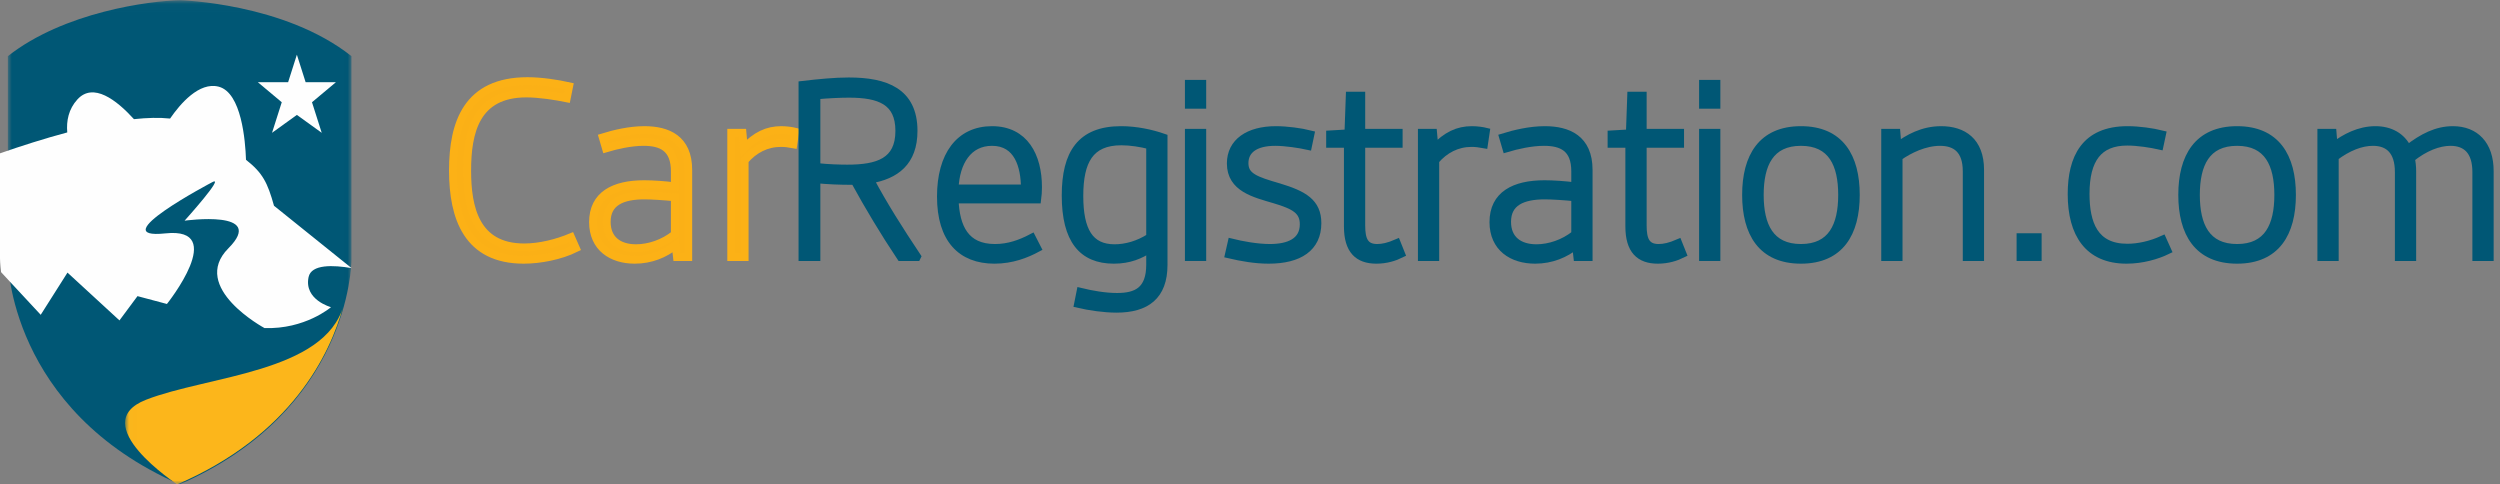 <?xml version="1.0" encoding="UTF-8"?>
<svg width="320px" height="62px" viewBox="0 0 320 62" version="1.1" xmlns="http://www.w3.org/2000/svg" xmlns:xlink="http://www.w3.org/1999/xlink">
    <rect x="0" y="0" width="320" height="62" fill="#808080" stroke="none"/>
    <!-- Generator: Sketch 52.3 (67297) - http://www.bohemiancoding.com/sketch -->
    <title>careg-logo-single</title>
    <desc>Created with Sketch.</desc>
    <defs>
        <polygon id="path-1" points="0.001 0.032 43.989 0.032 43.989 62 0.001 62"></polygon>
        <polygon id="path-3" points="0.01 0.065 27.979 0.065 27.979 23 0.01 23"></polygon>
    </defs>
    <g id="Symbols/Style-Guide" stroke="none" stroke-width="1" fill="none" fill-rule="evenodd">
        <g id="Header-/-Desktop" transform="translate(-93, -23)">
            <g id="careg-logo-single" transform="translate(93, 23)">
                <g id="logo" transform="translate(56.667, 10.333)">
                    <g id="CarRegistration.com" transform="translate(1, 0)">
                        <path d="M9.367,22.917 C2.169,22.917 0.309,17.545 0.309,11.483 C0.309,5.387 2.134,0.049 9.849,0.049 C11.605,0.049 13.637,0.359 15.187,0.704 L14.877,2.253 C13.5,1.978 11.399,1.633 9.711,1.633 C3.237,1.633 2.134,6.558 2.134,11.518 C2.134,16.202 3.168,21.333 9.436,21.333 C11.433,21.333 13.603,20.782 15.428,20.024 L16.048,21.436 C14.016,22.435 11.433,22.917 9.367,22.917 Z M18.239,18.096 C18.239,14.617 20.925,13.24 24.783,13.24 C25.85,13.24 27.469,13.343 28.709,13.515 L28.709,11.587 C28.709,8.59 26.987,7.833 24.714,7.833 C23.095,7.833 21.27,8.246 19.892,8.659 L19.479,7.247 C20.925,6.799 22.888,6.317 24.817,6.317 C27.779,6.317 30.431,7.419 30.431,11.414 L30.431,22.573 L28.984,22.573 L28.812,21.058 C27.434,22.16 25.678,22.917 23.577,22.917 C20.65,22.917 18.239,21.368 18.239,18.096 Z M19.995,18.061 C19.995,20.334 21.545,21.436 23.749,21.436 C25.402,21.436 27.262,20.817 28.709,19.646 L28.709,14.927 C27.366,14.79 25.712,14.686 24.817,14.686 C21.958,14.686 19.995,15.547 19.995,18.061 Z M35.928,22.573 L35.928,6.662 L37.374,6.662 L37.546,8.625 C39.096,7.006 40.543,6.317 42.334,6.317 C42.988,6.317 43.711,6.421 44.124,6.524 L43.883,8.143 C43.298,8.039 42.85,7.97 42.299,7.97 C40.439,7.97 38.855,8.797 37.65,10.209 L37.65,22.573 L35.928,22.573 Z" id="Car" stroke="#FCB116" fill="#FBB016"></path>
                        <path d="M45.047,22.573 L45.047,0.531 C47.113,0.29 49.18,0.084 50.97,0.084 C55.689,0.084 59.27,1.392 59.27,6.421 C59.27,10.416 56.963,12.103 53.691,12.654 C55.413,15.892 57.445,19.095 59.718,22.504 L59.684,22.573 L57.617,22.573 C55.482,19.37 53.519,16.098 51.728,12.826 C49.627,12.826 48.353,12.758 46.838,12.62 L46.838,22.573 L45.047,22.573 Z M46.838,11.036 C48.353,11.208 49.937,11.242 50.798,11.242 C54.69,11.242 57.445,10.381 57.445,6.421 C57.445,2.598 54.897,1.668 51.005,1.668 C49.903,1.668 48.353,1.737 46.838,1.875 L46.838,11.036 Z M62.77,14.824 C62.77,9.555 65.146,6.317 69.313,6.317 C73.481,6.317 75.203,9.658 75.203,13.619 C75.203,14.17 75.168,14.686 75.099,15.203 L64.526,15.203 C64.664,18.819 65.904,21.402 69.692,21.402 C71.449,21.402 72.964,20.851 74.411,20.093 L75.099,21.436 C73.687,22.194 71.862,22.917 69.623,22.917 C65.387,22.917 62.77,20.3 62.77,14.824 Z M64.526,13.791 L73.515,13.791 C73.515,10.967 72.654,7.833 69.313,7.833 C66.248,7.833 64.664,10.416 64.526,13.791 Z M80.631,27.016 C82.043,27.36 83.765,27.67 85.315,27.67 C87.794,27.67 89.551,26.878 89.551,23.537 L89.551,21.471 C88.311,22.297 86.899,22.917 84.901,22.917 C80.872,22.917 78.737,20.369 78.737,14.686 C78.737,9.314 80.665,6.317 85.831,6.317 C87.76,6.317 89.689,6.731 91.273,7.282 L91.273,23.572 C91.273,27.567 89.034,29.185 85.246,29.185 C83.662,29.185 81.802,28.91 80.321,28.566 L80.631,27.016 Z M85.005,21.436 C86.451,21.436 88.07,20.989 89.551,20.024 L89.551,8.28 C88.38,7.97 87.037,7.764 85.866,7.764 C81.802,7.764 80.493,10.312 80.493,14.755 C80.493,19.198 81.802,21.436 85.005,21.436 Z" id="Reg" stroke="#005775" fill="#005775"></path>
                        <path d="M94.503,3.08 L94.503,0.394 L96.225,0.394 L96.225,3.08 L94.503,3.08 Z M94.503,22.573 L94.503,6.662 L96.225,6.662 L96.225,22.573 L94.503,22.573 Z" id="i" stroke="#005775" fill="#005775"></path>
                        <path d="M99.634,22.229 L99.979,20.713 C101.218,21.023 103.216,21.402 104.869,21.402 C107.314,21.402 109.208,20.61 109.208,18.371 C109.208,16.615 108.037,15.961 105.489,15.203 C102.94,14.445 99.875,13.756 99.875,10.588 C99.875,7.867 102.148,6.317 105.661,6.317 C107.039,6.317 108.864,6.558 110.069,6.868 L109.759,8.349 C108.657,8.108 106.867,7.833 105.558,7.833 C102.975,7.833 101.632,8.866 101.632,10.553 C101.632,12.275 103.044,12.758 106.006,13.619 C109.208,14.583 110.965,15.582 110.965,18.234 C110.965,21.368 108.623,22.917 104.731,22.917 C102.975,22.917 101.253,22.607 99.634,22.229 Z" id="s" stroke="#005775" fill="#005775"></path>
                        <path d="M114.857,18.647 L114.857,8.074 L112.584,8.074 L112.584,6.868 L114.925,6.731 L115.098,1.909 L116.579,1.909 L116.579,6.662 L121.366,6.662 L121.366,8.074 L116.579,8.074 L116.579,18.544 C116.579,20.334 116.992,21.402 118.611,21.402 C119.299,21.402 120.091,21.23 121.125,20.782 L121.676,22.16 C120.849,22.573 119.782,22.917 118.507,22.917 C116.165,22.917 114.857,21.678 114.857,18.647 Z" id="t" stroke="#005775" fill="#005775"></path>
                        <path d="M124.328,22.573 L124.328,6.662 L125.774,6.662 L125.946,8.625 C127.496,7.006 128.943,6.317 130.733,6.317 C131.388,6.317 132.111,6.421 132.524,6.524 L132.283,8.143 C131.698,8.039 131.25,7.97 130.699,7.97 C128.839,7.97 127.255,8.797 126.05,10.209 L126.05,22.573 L124.328,22.573 Z" id="r" stroke="#005775" fill="#005775"></path>
                        <path d="M133.489,18.096 C133.489,14.617 136.175,13.24 140.032,13.24 C141.1,13.24 142.719,13.343 143.958,13.515 L143.958,11.587 C143.958,8.59 142.236,7.833 139.963,7.833 C138.345,7.833 136.519,8.246 135.142,8.659 L134.728,7.247 C136.175,6.799 138.138,6.317 140.067,6.317 C143.029,6.317 145.68,7.419 145.68,11.414 L145.68,22.573 L144.234,22.573 L144.062,21.058 C142.684,22.16 140.928,22.917 138.827,22.917 C135.899,22.917 133.489,21.368 133.489,18.096 Z M135.245,18.061 C135.245,20.334 136.795,21.436 138.999,21.436 C140.652,21.436 142.512,20.817 143.958,19.646 L143.958,14.927 C142.615,14.79 140.962,14.686 140.067,14.686 C137.208,14.686 135.245,15.547 135.245,18.061 Z" id="a" stroke="#005775" fill="#005775"></path>
                        <path d="M150.881,18.647 L150.881,8.074 L148.608,8.074 L148.608,6.868 L150.95,6.731 L151.122,1.909 L152.603,1.909 L152.603,6.662 L157.39,6.662 L157.39,8.074 L152.603,8.074 L152.603,18.544 C152.603,20.334 153.016,21.402 154.635,21.402 C155.324,21.402 156.116,21.23 157.149,20.782 L157.7,22.16 C156.873,22.573 155.806,22.917 154.531,22.917 C152.19,22.917 150.881,21.678 150.881,18.647 Z" id="t" stroke="#005775" fill="#005775"></path>
                        <path d="M160.317,3.08 L160.317,0.394 L162.039,0.394 L162.039,3.08 L160.317,3.08 Z M160.317,22.573 L160.317,6.662 L162.039,6.662 L162.039,22.573 L160.317,22.573 Z" id="i" stroke="#005775" fill="#005775"></path>
                        <path d="M165.828,14.617 C165.828,9.761 167.825,6.317 172.854,6.317 C177.882,6.317 179.879,9.761 179.879,14.617 C179.879,19.473 177.882,22.917 172.854,22.917 C167.825,22.917 165.828,19.473 165.828,14.617 Z M167.584,14.617 C167.584,18.544 168.893,21.402 172.854,21.402 C176.814,21.402 178.123,18.544 178.123,14.617 C178.123,10.691 176.814,7.833 172.854,7.833 C168.893,7.833 167.584,10.691 167.584,14.617 Z" id="o" stroke="#005775" fill="#005775"></path>
                        <path d="M183.633,22.573 L183.633,6.662 L185.08,6.662 L185.218,8.384 C186.561,7.385 188.42,6.317 190.797,6.317 C193.586,6.317 195.791,7.729 195.791,11.414 L195.791,22.573 L194.069,22.573 L194.069,11.587 C194.069,8.866 192.691,7.833 190.659,7.833 C188.696,7.833 186.698,8.797 185.355,9.761 L185.355,22.573 L183.633,22.573 Z" id="n" stroke="#005775" fill="#005775"></path>
                        <polygon id="." stroke="#005775" fill="#005775" points="200.957 22.573 200.957 20.024 203.161 20.024 203.161 22.573"></polygon>
                        <path d="M207.5,14.514 C207.5,9.899 209.188,6.317 214.664,6.317 C216.076,6.317 217.832,6.558 219.072,6.868 L218.762,8.315 C217.694,8.074 215.972,7.798 214.629,7.798 C210.944,7.798 209.291,10.037 209.291,14.48 C209.291,18.268 210.393,21.368 214.629,21.368 C216.041,21.368 217.626,21.023 219.141,20.334 L219.761,21.712 C218.418,22.366 216.523,22.917 214.526,22.917 C209.635,22.917 207.5,19.577 207.5,14.514 Z" id="c" stroke="#005775" fill="#005775"></path>
                        <path d="M221.655,14.617 C221.655,9.761 223.653,6.317 228.681,6.317 C233.709,6.317 235.707,9.761 235.707,14.617 C235.707,19.473 233.709,22.917 228.681,22.917 C223.653,22.917 221.655,19.473 221.655,14.617 Z M223.411,14.617 C223.411,18.544 224.72,21.402 228.681,21.402 C232.641,21.402 233.95,18.544 233.95,14.617 C233.95,10.691 232.641,7.833 228.681,7.833 C224.72,7.833 223.411,10.691 223.411,14.617 Z" id="o" stroke="#005775" fill="#005775"></path>
                        <path d="M239.461,22.573 L239.461,6.662 L240.907,6.662 L241.045,8.384 C242.491,7.282 244.317,6.317 246.383,6.317 C248.277,6.317 249.758,7.144 250.516,8.728 C252.41,7.247 254.235,6.317 256.302,6.317 C259.16,6.317 261.02,8.177 261.02,11.552 L261.02,22.573 L259.298,22.573 L259.298,11.69 C259.298,8.969 257.989,7.833 255.992,7.833 C254.476,7.833 252.685,8.521 250.929,9.934 C251.032,10.416 251.101,10.967 251.101,11.552 L251.101,22.573 L249.379,22.573 L249.379,11.69 C249.379,8.969 248.071,7.833 246.073,7.833 C244.558,7.833 242.87,8.487 241.183,9.761 L241.183,22.573 L239.461,22.573 Z" id="m" stroke="#005775" fill="#005775"></path>
                    </g>
                </g>
                <g id="mark">
                    <g id="Group-3" transform="translate(1, 0)">
                        <mask id="mask-2" fill="white">
                            <use xlink:href="#path-1"></use>
                        </mask>
                        <g id="Clip-2"></g>
                        <path d="M21.995,62 C0.154,52.44 -5.46583851e-05,33.446 0.001,33.251 L0.001,7.195 C7.184,1.53 18.191,0.092 22.065,0.032 C22.067,0.034 35.395,0.374 43.989,7.191 L43.989,33.224 C43.984,34.025 43.612,52.546 21.995,62" id="Fill-1" fill="#005775" mask="url(#mask-2)"></path>
                    </g>
                    <polygon id="Fill-4" fill="#FEFEFE" points="43 10.519 39.119 10.519 38 7 36.881 10.519 33 10.519 36.065 13.087 34.82 17 38 14.708 41.18 17 39.935 13.087"></polygon>
                    <g id="Group-8" transform="translate(16, 39)">
                        <mask id="mask-4" fill="white">
                            <use xlink:href="#path-3"></use>
                        </mask>
                        <g id="Clip-7"></g>
                        <path d="M27.979,0.065 C25.615,8.705 10.518,9.103 2.689,12.17 C-5.142,15.239 6.685,23 6.685,23 C21.24,16.731 26.253,6.452 27.979,0.065" id="Fill-6" fill="#FCB61B" mask="url(#mask-4)"></path>
                    </g>
                    <path d="M39.498,35.467 C39.848,33.8 42.655,33.915 45,34.318 L35.071,26.336 C34.247,23.386 33.635,22.139 31.488,20.454 C31.406,17.998 30.909,11.865 28.001,11.097 C25.49,10.434 23.049,13.314 21.771,15.175 C20.409,15.029 18.844,15.07 17.147,15.252 C14.906,12.786 11.934,10.505 9.908,12.726 C8.777,13.966 8.481,15.468 8.61,16.951 C5.692,17.73 2.737,18.674 5.45694929e-06,19.627 L5.45694929e-06,33.081 C-0,33.116 0.005,33.755 0.138,34.835 L5.212,40.295 L8.638,34.893 L15.291,41.012 L17.599,37.905 L21.366,38.909 C21.366,38.909 29.278,29.013 21.178,29.873 C13.077,30.734 27.028,23.395 27.159,23.324 C28.919,22.37 23.627,28.248 23.627,28.248 C23.627,28.248 34.223,26.766 29.231,31.786 C24.239,36.805 33.852,41.991 33.852,41.991 C39.033,42.182 42.369,39.318 42.369,39.318 C42.369,39.318 38.886,38.383 39.498,35.467" id="Fill-9" fill="#FEFEFE"></path>
                </g>
            </g>
        </g>
    </g>
</svg>